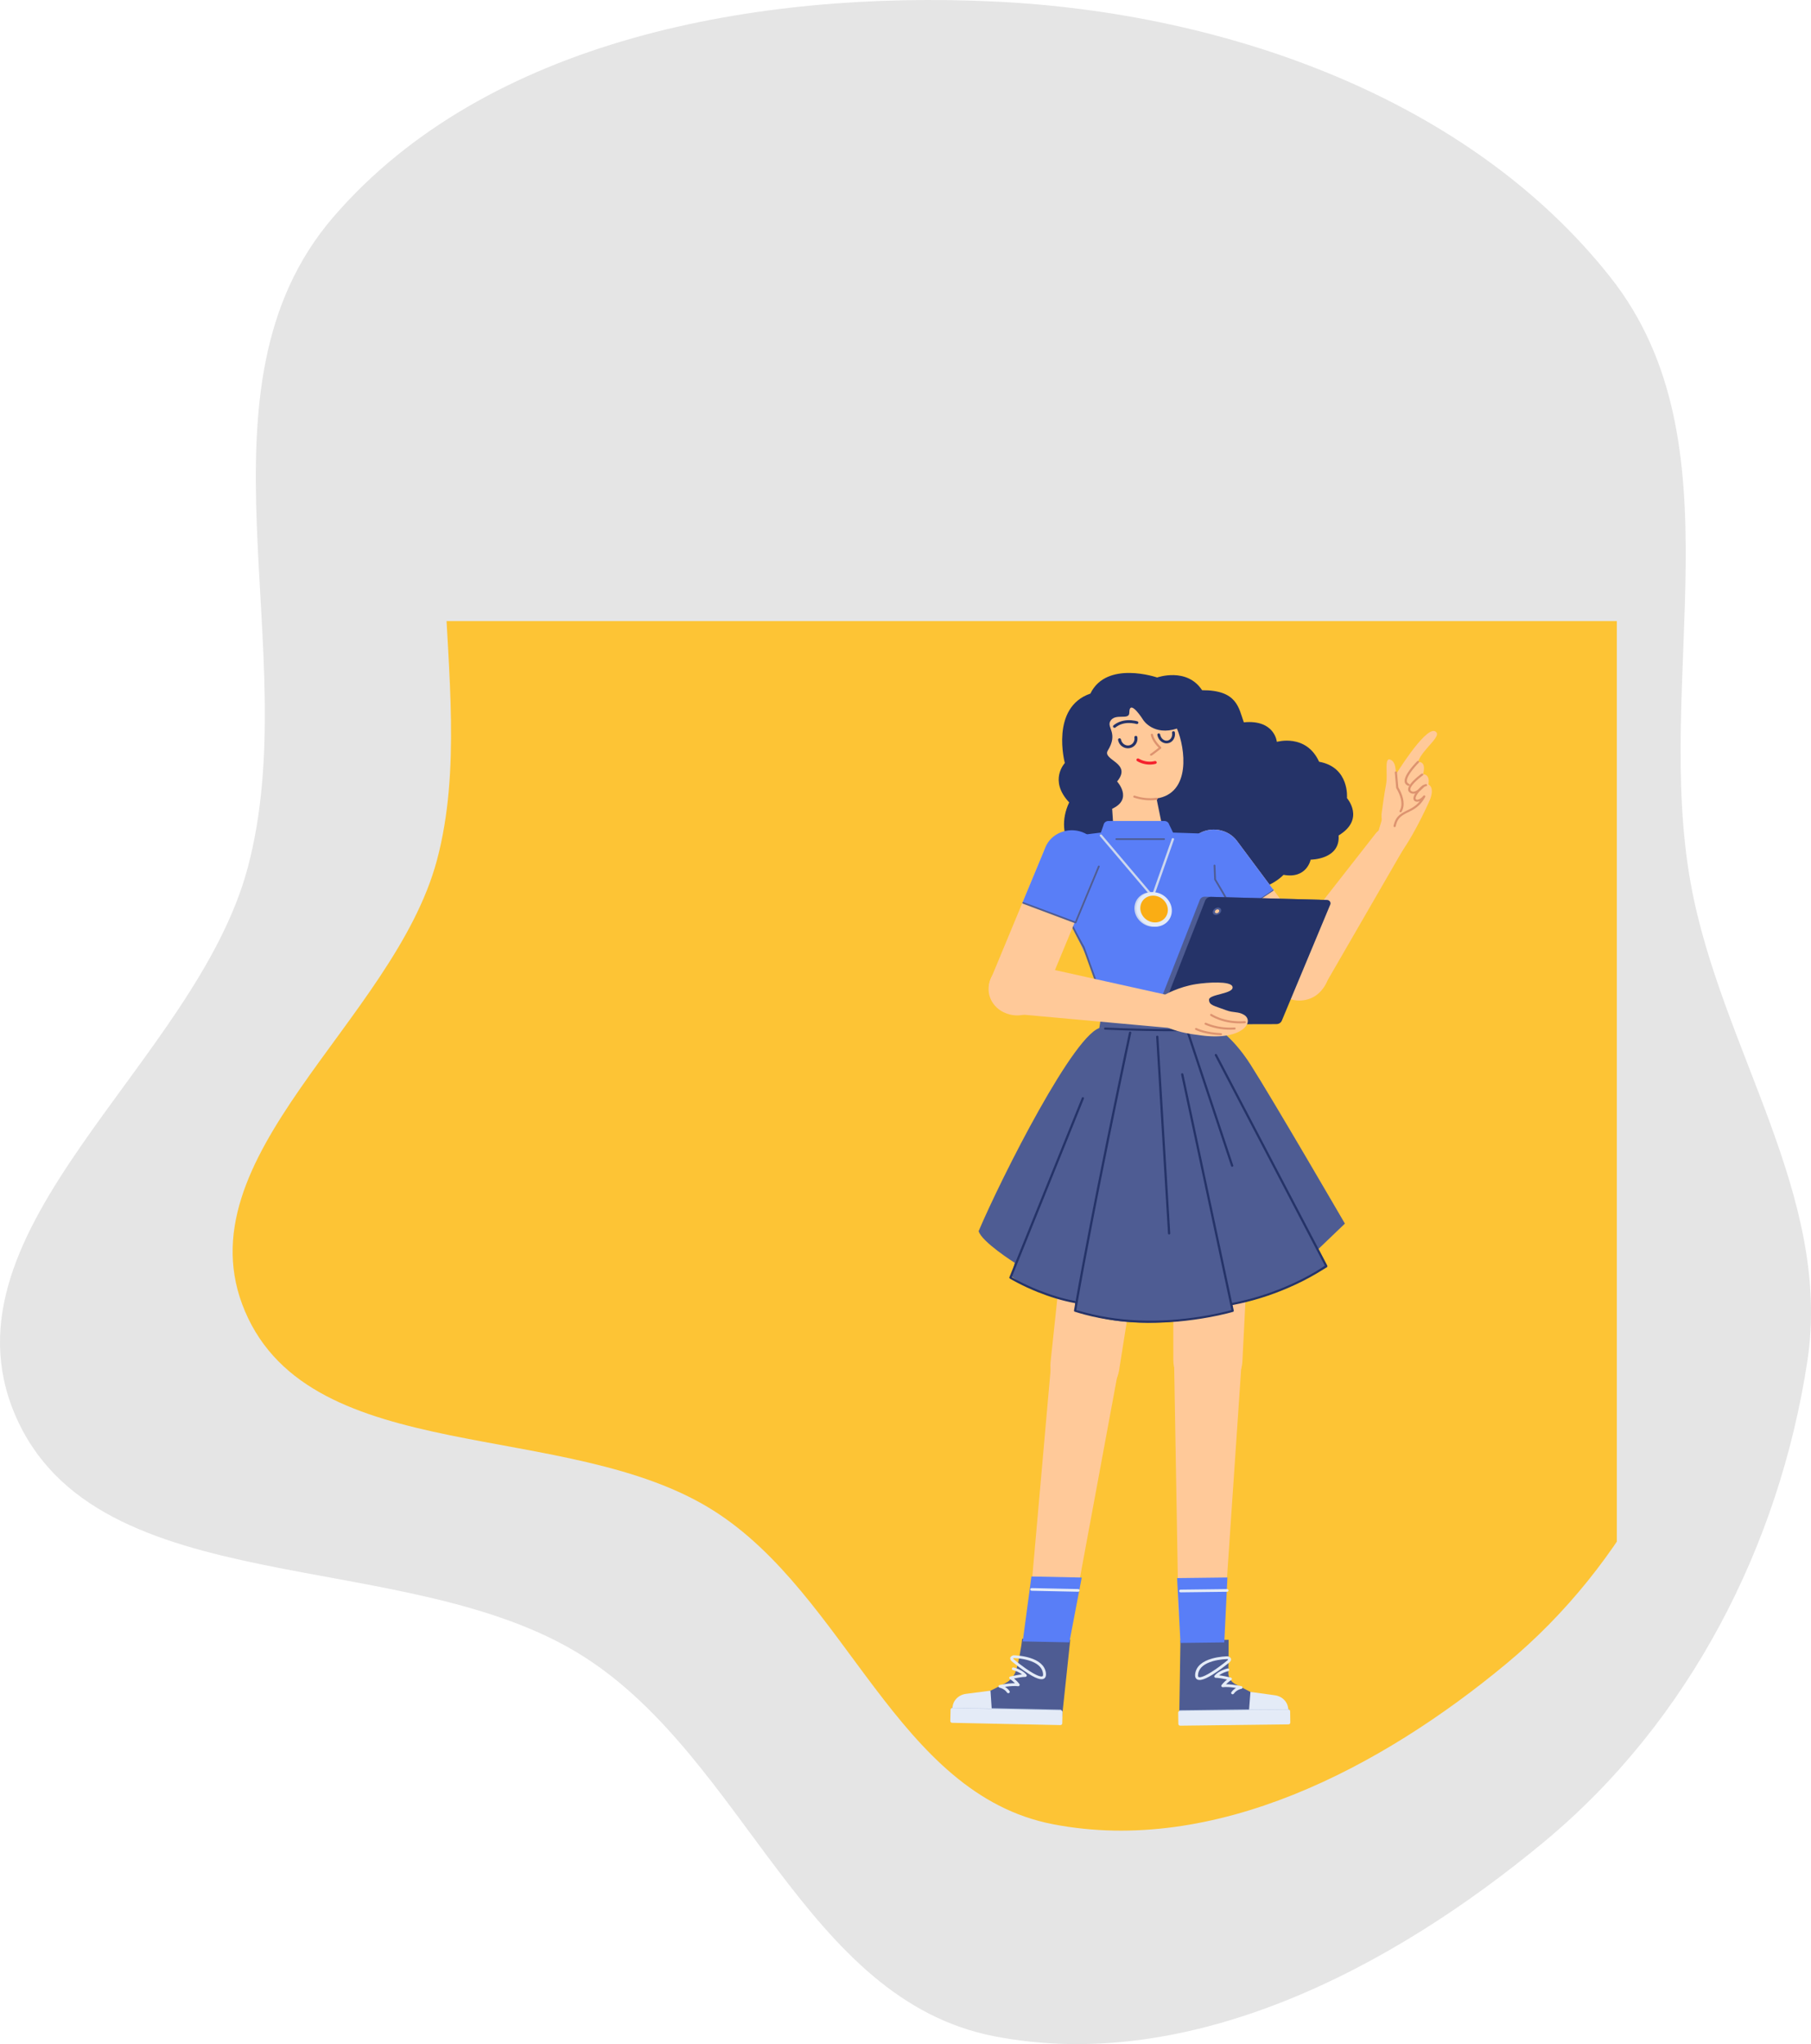<svg width="942" height="1063" viewBox="0 0 942 1063" fill="none" xmlns="http://www.w3.org/2000/svg">
<path fill-rule="evenodd" clip-rule="evenodd" d="M517.378 0.801C637.71 6.517 764.288 51.226 837.76 144.309C905.693 230.374 860.048 352.582 879.452 459.519C895.053 545.492 953.277 621.753 940.066 708.106C925.429 803.773 878.766 895.068 803.224 957.774C724.105 1023.45 619.314 1078.63 517.378 1058.97C418.579 1039.91 387.802 914.911 303.391 861.351C211.033 802.749 50.013 834.867 7.797 735.631C-33.56 638.418 101.785 553.023 128.883 451.15C158.9 338.304 96.514 201.974 173.48 112.753C253.219 20.319 393.639 -5.077 517.378 0.801Z" fill="#E5E5E5"/>
<g clip-path="url(#clip0_2_94)">
<path fill-rule="evenodd" clip-rule="evenodd" d="M547.755 75.661C647.01 80.377 751.416 117.263 812.019 194.058C868.053 265.064 830.403 365.888 846.408 454.114C859.276 525.044 907.302 587.961 896.404 659.204C884.332 738.132 845.842 813.452 783.532 865.186C718.271 919.368 631.835 964.895 547.755 948.671C466.261 932.947 440.875 829.823 371.249 785.635C295.069 737.287 162.253 763.785 127.431 681.913C93.318 601.71 204.957 531.257 227.308 447.209C252.067 354.108 200.608 241.633 264.094 168.024C329.865 91.764 445.689 70.811 547.755 75.661Z" fill="#FDC435"/>
</g>
<path fill-rule="evenodd" clip-rule="evenodd" d="M545.839 849.852C539.397 849.106 534.735 845.096 535.275 839.044L546.843 708.237C547.676 698.912 556.632 692.108 566.557 693.258C576.483 694.407 583.395 703.05 581.773 712.283L557.799 841.822C556.746 847.815 552.28 850.598 545.839 849.852Z" fill="#FFC999"/>
<path fill-rule="evenodd" clip-rule="evenodd" d="M624.743 848.002C631.232 848.143 636.684 843.468 637.095 837.407L645.873 707.77C646.506 698.432 638.709 690.476 628.712 690.255C618.712 690.034 610.524 697.639 610.688 706.996L612.939 836.876C613.043 842.948 618.253 847.859 624.743 848.002Z" fill="#FFC999"/>
<path fill-rule="evenodd" clip-rule="evenodd" d="M631.757 569.169C643.538 569.428 652.781 578.711 652.223 589.725L646.232 708.134C645.77 717.254 637.613 724.363 627.858 724.148C618.102 723.932 610.312 716.472 610.311 707.344L610.279 588.801C610.276 577.775 619.976 568.91 631.757 569.169Z" fill="#FFC999"/>
<path fill-rule="evenodd" clip-rule="evenodd" d="M582.462 573.054C570.767 571.7 560.173 579.619 559.003 590.591L546.432 708.548C545.463 717.633 552.422 725.781 562.106 726.902C571.79 728.023 580.662 721.709 582.092 712.678L600.642 595.414C602.368 584.506 594.157 574.41 582.462 573.054Z" fill="#FFC999"/>
<path fill-rule="evenodd" clip-rule="evenodd" d="M639.073 852.754L614.01 853.059L613.339 896.028L669.812 895.342L669.858 888.746C669.867 886.321 668.016 884.239 665.467 883.805L650.419 879.862L642.659 875.855C640.322 874.646 638.885 872.341 638.922 869.843C638.997 864.475 639.115 855.368 639.073 852.754Z" fill="#4E5C93"/>
<path fill-rule="evenodd" clip-rule="evenodd" d="M531.636 852.223L556.695 852.75L552.123 895.724L495.66 894.536L495.68 887.939C495.696 885.515 497.569 883.449 500.121 883.038L515.211 879.229L523.009 875.289C525.359 874.102 527.424 871.684 528.266 869.313C529.821 864.926 531.566 854.835 531.636 852.223Z" fill="#4E5C93"/>
<path fill-rule="evenodd" clip-rule="evenodd" d="M636.819 854.111L614.023 854.387L612.272 820.666L638.444 820.349L636.819 854.111Z" fill="#597EF7"/>
<path fill-rule="evenodd" clip-rule="evenodd" d="M531.982 853.599L556.231 854.078L562.661 820.375L536.493 819.825L531.982 853.599Z" fill="#597EF7"/>
<path d="M638.247 826.383C638.66 826.378 639 826.687 639.005 827.074C639.01 827.429 638.733 827.725 638.368 827.776L638.266 827.783L614.103 828.076C613.69 828.081 613.351 827.772 613.345 827.385C613.34 827.031 613.618 826.734 613.982 826.683L614.084 826.676L638.247 826.383Z" fill="#E4EBF7"/>
<path d="M670.092 888.664C670.304 888.661 670.477 888.82 670.48 889.018C670.483 889.191 670.353 889.337 670.179 889.372L670.102 889.38L613.801 890.064C613.59 890.067 613.416 889.909 613.413 889.711C613.411 889.538 613.54 889.392 613.714 889.356L613.791 889.348L670.092 888.664Z" fill="#A3B5D6"/>
<path d="M536.66 825.86L560.819 826.368C561.233 826.376 561.56 826.697 561.551 827.084C561.542 827.438 561.254 827.725 560.887 827.764L560.786 827.768L536.627 827.26C536.214 827.251 535.886 826.93 535.895 826.544C535.904 826.189 536.192 825.902 536.559 825.864L536.66 825.86Z" fill="#E4EBF7"/>
<path d="M495.448 887.855L551.74 889.039C551.952 889.043 552.119 889.207 552.115 889.405C552.11 889.578 551.976 889.72 551.8 889.75L551.723 889.755L495.43 888.571C495.219 888.567 495.051 888.403 495.056 888.205C495.06 888.032 495.195 887.89 495.37 887.861L495.448 887.855Z" fill="#A3B5D6"/>
<path fill-rule="evenodd" clip-rule="evenodd" d="M670.097 889.022C670.045 885.299 667.114 882.16 663.178 881.615L650.417 879.843L649.704 889.139L670.097 889.022Z" fill="#E4EBF7"/>
<path fill-rule="evenodd" clip-rule="evenodd" d="M613.903 897.421L670.204 896.739C670.738 896.732 671.165 896.322 671.158 895.822L671.076 889.915C671.069 889.415 670.63 889.017 670.097 889.022L613.797 889.705C613.262 889.712 612.836 890.122 612.841 890.622L612.924 896.529C612.932 897.028 613.368 897.428 613.903 897.421Z" fill="#E4EBF7"/>
<path d="M638.499 867.672C638.912 867.585 639.321 867.828 639.414 868.214C639.506 868.6 639.247 868.983 638.834 869.07L638.62 869.121L638.537 869.143C638.286 869.209 638.005 869.292 637.701 869.393C636.832 869.683 635.963 870.058 635.157 870.525C634.834 870.713 634.529 870.911 634.243 871.12L634.129 871.206L634.155 871.21C634.454 871.247 634.772 871.293 635.108 871.347L635.802 871.463C636.275 871.546 636.769 871.64 637.278 871.744C637.747 871.839 638.212 871.938 638.666 872.039L640.021 872.353C640.089 872.37 640.147 872.384 640.194 872.396C640.844 872.558 640.971 873.368 640.4 873.698L640.329 873.741C640.284 873.769 640.222 873.808 640.146 873.858C639.928 874.002 639.684 874.175 639.419 874.378C638.877 874.794 638.333 875.269 637.808 875.802L637.735 875.879L637.886 875.878C638.165 875.88 638.452 875.887 638.747 875.899L639.195 875.922C640.447 875.994 641.777 876.152 643.128 876.37C643.626 876.45 644.104 876.534 644.552 876.62L645.433 876.797C645.556 876.824 645.653 876.845 645.722 876.861C646.53 877.047 646.486 878.136 645.665 878.264C645.534 878.284 645.272 878.346 644.925 878.465C644.335 878.666 643.745 878.956 643.196 879.348C642.653 879.735 642.181 880.202 641.795 880.76C641.565 881.092 641.091 881.187 640.736 880.971C640.381 880.756 640.279 880.312 640.509 879.98C640.994 879.28 641.588 878.692 642.267 878.208C642.422 878.097 642.578 877.994 642.732 877.898L642.913 877.788L642.868 877.782C641.785 877.608 640.717 877.473 639.703 877.393L639.101 877.352C637.978 877.287 636.978 877.298 636.137 877.396C635.471 877.473 635.029 876.769 635.424 876.262C635.611 876.023 635.804 875.79 636.002 875.563C636.669 874.8 637.377 874.13 638.091 873.551L638.254 873.421L637.638 873.287L636.954 873.144C636.458 873.044 635.978 872.952 635.52 872.871L634.919 872.77C633.854 872.599 632.99 872.509 632.402 872.516C631.75 872.524 631.387 871.815 631.801 871.344C632.492 870.56 633.355 869.885 634.35 869.308C635.256 868.782 636.222 868.365 637.187 868.043L637.599 867.911C637.985 867.793 638.294 867.715 638.499 867.672Z" fill="#E4EBF7"/>
<path d="M638.575 861.346L638.203 861.352C638.084 861.356 637.952 861.36 637.808 861.366L637.582 861.377C637.006 861.405 636.383 861.452 635.723 861.521C633.915 861.709 632.113 862.029 630.414 862.515C625.557 863.903 622.341 866.381 621.71 870.234C621.305 872.705 622.464 873.945 624.672 873.604C626.208 873.368 628.285 872.383 630.82 870.806C631.575 870.336 632.36 869.82 633.168 869.265C634.536 868.326 635.903 867.32 637.207 866.315L637.983 865.71L638.907 864.97C639.018 864.905 639.273 864.716 639.532 864.47C639.97 864.054 640.263 863.624 640.326 863.138C640.427 862.344 639.874 861.726 638.832 861.386C638.749 861.359 638.663 861.346 638.575 861.346ZM638.444 862.78C638.602 862.84 638.706 862.896 638.767 862.945L638.802 862.977L638.805 862.967C638.792 863.063 638.662 863.254 638.441 863.464C638.262 863.634 638.078 863.771 637.969 863.841L636.752 864.806C636.585 864.936 636.412 865.07 636.233 865.209C634.95 866.198 633.604 867.188 632.262 868.11C631.472 868.653 630.706 869.156 629.972 869.612C627.608 871.082 625.681 871.996 624.423 872.19C623.302 872.363 622.969 872.007 623.224 870.451C623.747 867.257 626.507 865.13 630.862 863.886C632.461 863.429 634.172 863.124 635.892 862.945C636.774 862.853 637.536 862.806 638.127 862.788L638.444 862.78Z" fill="#E4EBF7"/>
<path fill-rule="evenodd" clip-rule="evenodd" d="M551.546 897.111L495.253 895.928C494.72 895.917 494.296 895.503 494.308 895.003L494.451 889.097C494.462 888.597 494.905 888.202 495.439 888.213L551.73 889.397C552.265 889.409 552.687 889.822 552.676 890.322L552.533 896.229C552.521 896.727 552.078 897.122 551.546 897.111Z" fill="#E4EBF7"/>
<path fill-rule="evenodd" clip-rule="evenodd" d="M495.439 888.213C495.528 884.49 498.491 881.378 502.434 880.866L515.211 879.208L515.83 888.511L495.439 888.213Z" fill="#E4EBF7"/>
<path d="M526.333 867.679C526.429 867.294 526.841 867.054 527.253 867.145L527.49 867.201C527.758 867.27 528.121 867.377 528.554 867.525C529.51 867.853 530.466 868.276 531.364 868.805C532.362 869.394 533.226 870.081 533.913 870.877C534.323 871.351 533.952 872.057 533.3 872.044C532.605 872.029 531.521 872.147 530.175 872.372C529.705 872.45 529.212 872.54 528.703 872.638L528.026 872.773L527.438 872.896L527.588 873.016C528.173 873.499 528.754 874.045 529.312 874.654L529.643 875.027C529.849 875.266 530.048 875.511 530.241 875.763C530.631 876.273 530.181 876.973 529.516 876.89C528.672 876.784 527.667 876.764 526.537 876.82C525.528 876.87 524.457 876.978 523.364 877.13L522.735 877.222L522.892 877.317L523.121 877.467L523.351 877.627C524.036 878.121 524.633 878.721 525.117 879.435C525.344 879.769 525.238 880.212 524.881 880.424C524.524 880.636 524.05 880.536 523.824 880.202C523.439 879.634 522.963 879.157 522.416 878.762C521.874 878.371 521.291 878.08 520.71 877.876C520.367 877.756 520.109 877.693 519.979 877.671C519.16 877.536 519.127 876.447 519.937 876.268L520.488 876.155L520.647 876.124C521.201 876.018 521.811 875.912 522.458 875.812C523.83 875.602 525.184 875.452 526.456 875.389C526.912 875.366 527.352 875.355 527.773 875.357L527.933 875.358L527.84 875.26C527.427 874.833 527.002 874.444 526.575 874.092L526.255 873.835C526.06 873.683 525.876 873.547 525.706 873.428L525.36 873.197C525.33 873.178 525.307 873.163 525.291 873.154C524.723 872.818 524.858 872.01 525.51 871.854L526.357 871.66C527.008 871.515 527.696 871.37 528.392 871.235C528.915 871.134 529.422 871.042 529.906 870.961C530.386 870.881 530.836 870.813 531.252 870.76L531.586 870.718L531.464 870.623C531.273 870.482 531.073 870.345 530.865 870.212L530.547 870.018C529.748 869.546 528.888 869.166 528.026 868.871C527.801 868.793 527.587 868.726 527.39 868.669L527.045 868.574C526.98 868.558 526.932 868.546 526.904 868.54C526.492 868.45 526.236 868.064 526.333 867.679Z" fill="#E4EBF7"/>
<path d="M527.235 860.819C527.15 860.818 527.065 860.831 526.984 860.856C525.916 861.194 525.356 861.829 525.479 862.641C525.55 863.111 525.835 863.53 526.256 863.936C526.511 864.183 526.762 864.373 526.943 864.491L526.977 864.524C527.036 864.575 527.165 864.681 527.33 864.816L528.039 865.387C528.207 865.521 528.383 865.66 528.565 865.803C529.863 866.824 531.225 867.845 532.586 868.799C533.391 869.362 534.172 869.886 534.924 870.362C537.438 871.956 539.5 872.955 541.029 873.202C543.228 873.557 544.395 872.326 544.015 869.856C543.429 866.036 540.292 863.539 535.522 862.099C533.706 861.552 531.769 861.195 529.833 860.99C529.292 860.933 528.781 860.891 528.309 860.863L527.962 860.843C527.62 860.826 527.372 860.82 527.235 860.819ZM527.357 862.254L527.594 862.262L527.881 862.274C528.417 862.301 529.016 862.346 529.661 862.415C531.503 862.609 533.343 862.948 535.052 863.463C539.325 864.752 542.013 866.893 542.499 870.06C542.738 871.616 542.403 871.969 541.289 871.79C540.038 871.588 538.126 870.661 535.783 869.176C535.053 868.713 534.29 868.202 533.504 867.651C532.435 866.902 531.364 866.11 530.324 865.308L529.55 864.706C529.282 864.495 529.028 864.293 528.79 864.102L527.893 863.37C527.713 863.246 527.532 863.109 527.355 862.938L527.268 862.851C527.132 862.707 527.042 862.577 527.009 862.488L526.997 862.447C527.041 862.398 527.156 862.328 527.357 862.254Z" fill="#E4EBF7"/>
<path fill-rule="evenodd" clip-rule="evenodd" d="M664.164 385.787C664.164 385.787 679.384 381.339 686.137 396.134C702.114 399.011 700.632 415.038 700.632 415.038C700.632 415.038 710.286 426.009 696.281 434.465C697.197 447.05 681.745 447.05 681.745 447.05C681.745 447.05 679.77 457.174 667.645 454.942C656.828 465.78 633.24 467.461 623.094 457.708C608.66 471.609 577.75 461.906 579.541 450.92C560.213 452.701 547.684 435.093 556.142 417.278C545.344 405.805 553.876 396.801 553.876 396.801C553.876 396.801 546.152 367.89 567.17 360.696C575.618 343.241 601.891 352.319 601.891 352.319C601.891 352.319 617.33 346.828 625.272 358.939C643.556 358.835 644.288 368.138 646.978 375.638C663.092 374.094 664.164 385.787 664.164 385.787Z" fill="#253368"/>
<path fill-rule="evenodd" clip-rule="evenodd" d="M612.203 378.883C600.043 382.81 594.726 374.521 594.726 374.521C594.726 374.521 587.43 362.819 587.418 370.676C587.411 374.852 579.76 370.457 577.41 375.259C575.829 378.49 581.675 381.474 576.246 390.273C573.099 395.369 589.167 396.655 581.055 406.396C581.055 406.396 589.57 415.53 578.492 420.583L579.293 432.667C579.759 439.699 586.607 444.821 594.043 443.697C601.131 442.626 605.873 436.288 604.525 429.689L601.572 415.251C619.651 412.545 616.558 389.165 612.203 378.883Z" fill="#FFC999"/>
<path fill-rule="evenodd" clip-rule="evenodd" d="M716.572 433.608L725.745 403.278C725.745 403.278 740.768 378.668 746.194 380.182C751.233 382.246 739.842 389.29 737.584 396.243C742.38 395.922 740.202 402.597 740.202 402.597C740.202 402.597 744.02 402.468 742.993 407.906C746.539 409.869 743.697 416.111 743.697 416.111C743.697 416.111 736.574 432.553 728.682 443.519C728.682 443.519 715.589 452.979 716.572 433.608Z" fill="#FFC999"/>
<path fill-rule="evenodd" clip-rule="evenodd" d="M718.61 423.361C718.61 423.361 719.979 412.958 721.002 407.66C722.026 402.361 719.634 392.79 723.764 395.326C726.541 397.031 726.058 402.724 725.957 406.923C725.858 411.12 733.105 421.071 727.704 427.958C724.056 432.613 718.303 433.224 718.61 423.361Z" fill="#FFC999"/>
<path fill-rule="evenodd" clip-rule="evenodd" d="M727.032 431.544C723.271 429.205 718.208 430.048 715.541 433.458L664.04 499.274C659.521 505.468 661.284 513.924 667.961 518.075C674.697 522.261 683.796 520.434 688.101 514.03L729.788 441.885C731.866 438.29 730.671 433.807 727.032 431.544Z" fill="#FFC999"/>
<path d="M591.254 394.71C591.517 394.369 592.025 394.293 592.388 394.54L592.491 394.605C592.559 394.646 592.652 394.7 592.769 394.763C593.104 394.946 593.494 395.13 593.934 395.302C595.972 396.101 598.255 396.365 600.659 395.778C601.093 395.672 601.537 395.915 601.65 396.322C601.763 396.728 601.503 397.143 601.069 397.249C598.288 397.928 595.651 397.623 593.306 396.704C592.433 396.362 591.796 396.015 591.435 395.771C591.072 395.525 590.991 395.05 591.254 394.71Z" fill="#F5222D"/>
<path d="M590.703 382.677C591.129 382.613 591.53 382.885 591.598 383.284C592.072 386.06 590.228 388.667 587.437 389.086C584.648 389.502 582.026 387.562 581.552 384.787C581.484 384.388 581.775 384.013 582.201 383.949C582.628 383.886 583.028 384.158 583.096 384.556C583.438 386.559 585.285 387.926 587.19 387.641C589.097 387.355 590.396 385.519 590.054 383.515C589.986 383.116 590.277 382.741 590.703 382.677Z" fill="#253368"/>
<path d="M610.267 380.258C610.672 380.197 611.053 380.455 611.117 380.833C611.587 383.576 609.968 386.147 607.417 386.529C604.865 386.91 602.47 384.941 602.001 382.198C601.936 381.82 602.211 381.464 602.616 381.403C603.02 381.343 603.401 381.6 603.466 381.979C603.815 384.016 605.508 385.408 607.182 385.158C608.856 384.907 610.001 383.089 609.652 381.053C609.588 380.674 609.863 380.318 610.267 380.258Z" fill="#253368"/>
<path d="M582.554 375.31C585.121 374.379 587.83 374.333 590.349 374.808L590.754 374.89C591.13 374.971 591.417 375.048 591.601 375.106C592.01 375.236 592.229 375.651 592.091 376.034C591.952 376.417 591.508 376.622 591.099 376.492L590.927 376.442C590.722 376.386 590.422 376.315 590.04 376.243C587.788 375.818 585.367 375.859 583.119 376.674C582.071 377.054 581.102 377.593 580.224 378.309C579.899 378.575 579.405 378.543 579.121 378.239C578.837 377.934 578.871 377.472 579.197 377.207C580.214 376.377 581.34 375.75 582.554 375.31Z" fill="#253368"/>
<path fill-rule="evenodd" clip-rule="evenodd" d="M684.875 516.928C691.517 512.596 693.146 504.046 688.515 497.831L643.392 437.278C638.76 431.065 629.623 429.539 622.981 433.871C616.34 438.203 614.71 446.753 619.341 452.968L664.465 513.521C669.095 519.736 678.232 521.26 684.875 516.928Z" fill="#FFC999"/>
<path d="M618.728 452.839C618.914 452.717 619.163 452.742 619.319 452.887L619.373 452.946L638.233 478.255L661.723 462.578C661.908 462.454 662.157 462.477 662.314 462.62L662.369 462.679C662.501 462.852 662.477 463.085 662.324 463.232L662.26 463.283L638.39 479.215C638.203 479.34 637.952 479.317 637.795 479.171L637.741 479.111L618.613 453.442C618.467 453.246 618.518 452.976 618.728 452.839Z" fill="#4E5C93"/>
<path fill-rule="evenodd" clip-rule="evenodd" d="M638.469 478.637L619.34 452.967C614.728 446.78 616.366 438.186 622.981 433.872C629.595 429.557 638.779 431.09 643.391 437.279L662.338 462.704L638.469 478.637Z" fill="#597EF7"/>
<path fill-rule="evenodd" clip-rule="evenodd" d="M632.036 456.111C635.168 462.496 640.97 473.487 641.691 480.749C642.862 492.522 634.67 501.281 634.67 501.281C634.67 501.281 634.587 497.82 633.792 528.32C596.266 534.479 572.341 527.931 572.341 527.931L573.072 519.845L566.978 500.734C566.978 500.734 563.275 493.616 555.667 477.738C550.379 466.699 550.746 453.015 551.462 445.698C551.769 442.563 550.178 436.019 553.502 435.53C564.797 433.868 572.635 432.973 572.635 432.973L574.009 429.02C574.193 427.824 575.288 426.936 576.579 426.936H605.619C606.804 426.936 607.838 427.687 608.132 428.762L610.167 432.973L625.472 433.483C628.153 433.975 630.471 441.833 630.75 444.375L632.036 456.111Z" fill="#597EF7"/>
<path d="M572.267 434.052C572.503 433.877 572.836 433.892 573.052 434.077L573.12 434.144L599.339 465.075L609.514 436.222C609.609 435.954 609.896 435.796 610.185 435.839L610.281 435.861C610.568 435.949 610.737 436.218 610.691 436.488L610.668 436.578L600.14 466.432C599.999 466.833 599.466 466.946 599.152 466.672L599.088 466.607L572.168 434.85C571.96 434.604 572.004 434.247 572.267 434.052Z" fill="#CCD7EE"/>
<path fill-rule="evenodd" clip-rule="evenodd" d="M607.079 468.655C609.834 473.001 608.592 478.452 604.306 480.83C600.021 483.207 594.314 481.611 591.56 477.265C588.805 472.918 590.046 467.467 594.333 465.09C598.618 462.713 604.324 464.31 607.079 468.655Z" fill="#CCD7EE"/>
<path fill-rule="evenodd" clip-rule="evenodd" d="M608.069 468.634C610.823 472.98 609.581 478.43 605.296 480.807C601.011 483.186 595.303 481.589 592.548 477.242C589.795 472.897 591.036 467.446 595.322 465.069C599.606 462.692 605.314 464.288 608.069 468.634Z" fill="#E4EBF7"/>
<path fill-rule="evenodd" clip-rule="evenodd" d="M606.32 469.391C608.458 472.765 607.495 476.997 604.166 478.843C600.839 480.689 596.408 479.45 594.271 476.076C592.132 472.701 593.094 468.47 596.423 466.624C599.75 464.777 604.181 466.017 606.32 469.391Z" fill="#FAAD14"/>
<path d="M551.475 445.264C551.731 445.271 551.932 445.471 551.925 445.71L551.885 447.433L551.878 447.761C551.816 451.193 551.809 454.82 551.895 458.213L551.923 459.19C552.038 462.873 552.264 465.833 552.618 467.824C553.021 470.081 554.566 473.916 556.961 478.859C557.379 479.722 557.82 480.612 558.28 481.523C559.548 484.034 560.908 486.599 562.267 489.079L562.953 490.325L564.058 492.297L564.109 492.396L573.95 519.849L573.972 520.029L573.134 527.997L573.863 528.13C574.071 528.167 574.291 528.206 574.525 528.245L574.885 528.305C576.645 528.596 578.686 528.888 580.981 529.16C596.654 531.017 614.394 531.026 632.669 527.976L633.414 527.849L633.477 525.632C633.523 524.181 633.594 522.187 633.684 519.728L634.044 510.224L634.357 502.225L634.415 502.032L634.639 501.642L634.998 500.998C635.099 500.813 635.204 500.619 635.313 500.416L635.479 500.105C636.279 498.591 637.08 496.949 637.827 495.238C638.889 492.806 639.753 490.438 640.347 488.214C640.922 486.064 641.228 484.108 641.228 482.393C641.228 478.099 640.619 474.803 639.254 471.404C638.57 469.702 637.692 467.944 636.427 465.701L635.797 464.604C634.947 463.145 633.305 460.374 632.354 458.772L631.63 457.551L631.573 457.359L631.281 450.105C631.271 449.866 631.47 449.665 631.726 449.655C631.953 449.647 632.148 449.794 632.195 449.994L632.206 450.072L632.494 457.222L636.288 463.637L636.985 464.838L637.498 465.747C638.646 467.809 639.468 469.474 640.12 471.099C641.526 474.598 642.154 477.997 642.154 482.393C642.154 484.187 641.837 486.211 641.245 488.425C640.639 490.692 639.762 493.098 638.684 495.566C638.036 497.05 637.349 498.482 636.655 499.825L636.309 500.489C636.138 500.811 635.975 501.113 635.821 501.394L635.278 502.36L634.521 522.207C634.409 525.328 634.345 527.379 634.337 528.092L634.337 528.211C634.337 528.42 634.177 528.599 633.958 528.637C615.185 531.896 596.946 531.925 580.865 530.019C578.785 529.773 576.912 529.511 575.264 529.246L574.723 529.158C574.35 529.097 574.005 529.038 573.69 528.982L572.534 528.765C572.333 528.724 572.189 528.565 572.172 528.38L572.173 528.299L573.04 520.035L563.262 492.738L562.761 491.852C562.363 491.144 561.92 490.346 561.443 489.475C560.079 486.986 558.716 484.413 557.443 481.893L556.764 480.537C556.654 480.314 556.545 480.092 556.437 479.872L556.117 479.216C553.689 474.206 552.125 470.323 551.704 467.966C551.31 465.751 551.075 462.409 550.969 458.234C550.895 455.313 550.89 452.224 550.929 449.233L550.965 447.1L550.999 445.685C551.007 445.446 551.22 445.258 551.475 445.264Z" fill="#4E5C93"/>
<path fill-rule="evenodd" clip-rule="evenodd" d="M523.841 527.141L523.423 526.99C515.992 524.29 512.306 516.465 515.191 509.512L542.712 443.189C545.598 436.236 553.963 432.788 561.394 435.488L561.812 435.639C569.244 438.339 572.929 446.164 570.043 453.119L542.524 519.439C539.638 526.393 531.273 529.841 523.841 527.141Z" fill="#FFC999"/>
<path fill-rule="evenodd" clip-rule="evenodd" d="M572.928 534.397C559.744 535.363 520.864 612.354 509.043 640.228C510.617 645.842 527.818 656.708 527.818 656.708C527.818 656.708 526.79 661.176 526.156 663.861C537.406 672.518 559.166 677.221 559.166 677.221L559.214 681.062C594.003 696.05 640.59 681.685 640.59 681.685C640.59 681.685 641.459 680.853 640.836 677.841C656.631 677.669 690.454 658.92 690.454 658.92L685.646 649.644L699.557 636.322C699.557 636.322 661.991 571.664 650.428 553.578C640.277 537.702 630.756 533.13 630.756 533.13C630.756 533.13 596.321 532.683 572.928 534.397Z" fill="#4E5C93"/>
<path fill-rule="evenodd" clip-rule="evenodd" d="M633.274 534.396L632.281 527.344C632.281 527.344 602.525 527.511 573.342 526.143C572.605 529.274 571.758 534.907 571.758 534.907C574.211 533.021 600.72 538.528 633.274 534.396Z" fill="#4E5C93"/>
<path d="M632.189 548.147C632.451 548.027 632.761 548.106 632.925 548.322L632.973 548.398L690.387 658.136C690.509 658.369 690.44 658.65 690.222 658.809L689.861 659.065L689.274 659.468C689.13 659.566 688.978 659.668 688.817 659.775C687.67 660.536 686.321 661.384 684.778 662.297C680.373 664.901 675.292 667.505 669.604 669.935C660.762 673.712 651.273 676.713 641.251 678.65C640.934 678.711 640.624 678.52 640.558 678.224C640.493 677.927 640.697 677.637 641.014 677.576C650.946 675.656 660.351 672.681 669.117 668.937C674.755 666.529 679.79 663.949 684.152 661.37C685.507 660.568 686.71 659.818 687.754 659.134L688.369 658.727L689.121 658.212L631.92 548.881C631.792 548.636 631.877 548.345 632.107 548.193L632.189 548.147Z" fill="#253368"/>
<path d="M562.718 570.937C562.833 570.654 563.171 570.511 563.474 570.618C563.746 570.714 563.897 570.98 563.841 571.239L563.815 571.325L526.293 664.193L526.909 664.55L527.655 664.97C528.305 665.331 529.022 665.718 529.803 666.126C532.932 667.758 536.437 669.392 540.235 670.916C546.426 673.4 552.779 675.346 559.134 676.548C559.451 676.608 559.656 676.897 559.592 677.194C559.528 677.491 559.219 677.683 558.902 677.623C552.462 676.405 546.034 674.436 539.773 671.924C535.936 670.384 532.394 668.734 529.232 667.083C528.283 666.588 527.426 666.123 526.669 665.696L525.882 665.246L525.255 664.874C525.051 664.749 524.954 664.521 525.003 664.303L525.028 664.222L562.718 570.937Z" fill="#253368"/>
<path d="M587.867 536.47L587.962 536.482C588.248 536.536 588.443 536.775 588.433 537.039L588.417 537.151L586.172 547.754C585.399 551.425 584.575 555.355 583.708 559.507L583.231 561.793C579.616 579.142 576.001 596.808 572.594 613.891L571.812 617.823C571.395 619.919 570.985 621.995 570.58 624.05L568.411 635.13C565.214 651.586 562.503 666.139 560.377 678.351L559.878 681.238L560.679 681.487C561.527 681.745 562.381 681.993 563.24 682.232L564.532 682.583C585.397 688.11 607.696 687.797 628.755 683.946C632.097 683.335 635.111 682.68 637.747 682.026L638.509 681.834C638.876 681.74 639.222 681.649 639.546 681.563L640.497 681.301L614.371 558.783C614.314 558.515 614.475 558.255 614.739 558.162L614.831 558.138C615.117 558.084 615.395 558.235 615.494 558.482L615.52 558.568L641.751 681.572C641.809 681.845 641.64 682.115 641.357 682.201L640.498 682.446L639.87 682.617C639.431 682.734 638.955 682.858 638.441 682.987L638.048 683.086C635.387 683.746 632.348 684.406 628.98 685.022C607.756 688.904 585.281 689.219 564.213 683.638C562.465 683.175 560.738 682.673 559.032 682.13C558.762 682.044 558.597 681.788 558.642 681.524L559.37 677.319C561.473 665.278 564.134 651.013 567.257 634.935L568.624 627.934C569.287 624.555 569.965 621.117 570.659 617.623C574.034 600.631 577.632 582.988 581.246 565.593L584.378 550.603L587.272 536.913C587.329 536.645 587.585 536.463 587.867 536.47Z" fill="#253368"/>
<path d="M601.928 538.584C602.218 538.569 602.472 538.755 602.533 539.013L602.546 539.101L608.711 641.401C608.729 641.703 608.482 641.962 608.159 641.98C607.868 641.994 607.614 641.809 607.553 641.551L607.54 641.462L601.375 539.163C601.357 538.86 601.604 538.602 601.928 538.584Z" fill="#253368"/>
<path d="M617.594 535.968C617.872 535.887 618.166 536.01 618.292 536.246L618.328 536.329L641.475 606.051C641.571 606.34 641.398 606.648 641.089 606.738C640.811 606.818 640.517 606.696 640.391 606.459L640.355 606.377L617.208 536.654C617.112 536.365 617.285 536.057 617.594 535.968Z" fill="#253368"/>
<path d="M574.89 534.358C588.024 534.933 600.774 535.192 612.124 535.191L615.996 535.18C619.996 535.158 623.529 535.101 626.226 535.023L627.51 534.981C627.901 534.967 628.255 534.953 628.566 534.939L629.193 534.907C629.403 534.895 629.575 534.883 629.706 534.872L629.863 534.856L629.931 534.832C630.017 534.807 630.11 534.8 630.203 534.815L630.295 534.837L630.37 534.846C630.511 534.87 630.527 534.955 630.648 535.598L630.407 535.833C630.334 535.898 630.313 535.899 630.26 535.903C630.215 535.915 630.166 535.925 630.108 535.933L630.013 535.945C629.931 535.954 629.828 535.963 629.704 535.973L629.265 536.001C628.702 536.034 627.909 536.067 626.937 536.098L624.919 536.154C622.269 536.218 618.997 536.263 615.367 536.28L614.723 536.283C602.718 536.327 589 536.074 574.836 535.454C574.512 535.44 574.262 535.183 574.278 534.881C574.293 534.578 574.567 534.344 574.89 534.358Z" fill="#253368"/>
<path fill-rule="evenodd" clip-rule="evenodd" d="M559.055 479.601L571.16 450.429C574.078 443.396 570.316 435.409 562.8 432.679C555.284 429.949 546.747 433.468 543.827 440.5L531.838 469.396L559.055 479.601Z" fill="#597EF7"/>
<path d="M605.507 435.936C605.762 435.936 605.97 436.13 605.97 436.37C605.97 436.582 605.806 436.759 605.59 436.796L605.507 436.803H580.669C580.414 436.803 580.206 436.609 580.206 436.37C580.206 436.157 580.37 435.98 580.586 435.943L580.669 435.936H605.507Z" fill="#4E5C93"/>
<path d="M571.123 450.416C571.215 450.193 571.483 450.082 571.722 450.169C571.934 450.246 572.051 450.453 572.009 450.654L571.986 450.729L559.88 479.901C559.797 480.1 559.574 480.21 559.357 480.168L559.276 480.146L532.06 469.941C531.822 469.852 531.707 469.6 531.802 469.378C531.887 469.18 532.109 469.073 532.324 469.114L532.404 469.137L559.186 479.178L571.123 450.416Z" fill="#4E5C93"/>
<path fill-rule="evenodd" clip-rule="evenodd" d="M600.098 529.217L624.11 467.953C624.506 466.944 625.548 466.283 626.697 466.314L686.228 467.904C688.077 467.953 689.315 469.702 688.644 471.315L663.773 530.892C663.374 531.851 662.386 532.481 661.287 532.483L602.613 532.58C600.752 532.582 599.457 530.851 600.098 529.217Z" fill="#4E5C93"/>
<path fill-rule="evenodd" clip-rule="evenodd" d="M603.268 528.583L626.862 468.387C627.341 467.164 628.602 466.366 629.994 466.402L690.261 468.013C691.554 468.047 692.421 469.269 691.949 470.397L666.736 530.799C666.293 531.86 665.201 532.559 663.984 532.561L606.313 532.655C604.06 532.659 602.492 530.563 603.268 528.583Z" fill="#253368"/>
<path fill-rule="evenodd" clip-rule="evenodd" d="M634.848 472.483C635.49 473.211 635.193 474.433 634.182 475.212C633.173 475.993 631.835 476.035 631.193 475.307C630.551 474.58 630.848 473.358 631.857 472.579C632.867 471.798 634.206 471.756 634.848 472.483Z" fill="#4E5C93"/>
<path fill-rule="evenodd" clip-rule="evenodd" d="M634.016 473.185C634.349 473.562 634.195 474.197 633.671 474.601C633.147 475.006 632.451 475.029 632.119 474.652C631.785 474.273 631.94 473.638 632.464 473.234C632.986 472.829 633.682 472.807 634.016 473.185Z" fill="#FFC999"/>
<path fill-rule="evenodd" clip-rule="evenodd" d="M622.794 528.299C622.155 532.482 618.111 535.454 613.616 535.047L526.841 527.177C518.893 526.207 513.323 519.346 514.459 511.923C515.604 504.432 523.12 499.297 531.093 500.555L616.382 519.489C620.633 520.433 623.413 524.253 622.794 528.299Z" fill="#FFC999"/>
<path fill-rule="evenodd" clip-rule="evenodd" d="M622.808 538.164C622.808 538.164 602.897 536.276 600.336 527.981C598.016 520.469 605.746 517.401 605.746 517.401C605.746 517.401 612.914 513.213 622.181 511.768C628.286 510.817 640.093 510.109 641.06 513.042C642.322 516.866 628.909 516.939 628.884 519.852C628.86 522.84 631.632 523.017 637.794 525.36C641.647 526.824 644.048 525.916 647.06 527.74C652.949 531.305 646.022 541.906 622.808 538.164Z" fill="#FFC999"/>
<path d="M599.125 381.566C599.409 381.542 599.663 381.717 599.732 381.968L599.772 382.206C599.787 382.276 599.808 382.367 599.837 382.476C599.94 382.856 600.103 383.298 600.34 383.796C601.03 385.241 602.182 386.827 603.91 388.501C604.138 388.722 604.122 389.077 603.875 389.279L603.128 389.885C602.038 390.762 601.087 391.489 600.274 392.078L599.699 392.487L599.105 392.889C599.09 392.898 599.078 392.906 599.067 392.913C598.803 393.079 598.447 393.013 598.27 392.766C598.093 392.52 598.164 392.186 598.427 392.02L598.703 391.838L599.014 391.625C599.125 391.547 599.245 391.462 599.373 391.371L599.571 391.228C600.28 390.714 601.098 390.092 602.027 389.352L602.669 388.836L602.429 388.59C601.069 387.173 600.091 385.809 599.437 384.528L599.291 384.234C598.834 383.277 598.642 382.562 598.603 382.148C598.575 381.853 598.809 381.592 599.125 381.566Z" fill="#DD936F"/>
<path d="M589.506 414.106C589.612 413.826 589.94 413.679 590.239 413.778C594.051 415.039 597.842 415.392 601.502 414.892C601.816 414.849 602.108 415.052 602.154 415.346C602.199 415.64 601.982 415.913 601.668 415.956C597.823 416.481 593.843 416.11 589.856 414.792C589.557 414.693 589.4 414.386 589.506 414.106Z" fill="#DD936F"/>
<path d="M737.979 395.854C738.209 396.058 738.218 396.398 738 396.613L737.734 396.882L737.394 397.235C737.275 397.359 737.15 397.492 737.021 397.631C736.284 398.425 735.546 399.274 734.859 400.142C734.178 401.002 733.584 401.834 733.102 402.62C731.458 405.296 731.322 407.006 732.885 407.615C733.177 407.73 733.316 408.044 733.194 408.318C733.072 408.592 732.735 408.722 732.442 408.607C729.969 407.642 730.159 405.254 732.105 402.084C732.612 401.259 733.23 400.394 733.936 399.503C734.642 398.61 735.398 397.74 736.154 396.926L736.715 396.332L737.167 395.873C737.386 395.658 737.749 395.649 737.979 395.854Z" fill="#DD936F"/>
<path d="M740.204 402.471C740.397 402.707 740.349 403.044 740.097 403.225L739.817 403.431L739.459 403.702C739.334 403.799 739.203 403.901 739.067 404.008C738.29 404.62 737.514 405.277 736.791 405.95C736.021 406.667 735.358 407.36 734.835 408.01C733.442 409.745 733.224 410.888 734.221 411.459C734.636 411.698 735.103 411.75 735.642 411.633C736.429 411.462 737.319 410.937 738.229 410.167C738.642 409.818 739.03 409.442 739.382 409.066L739.651 408.772C739.724 408.689 739.781 408.622 739.819 408.574C740.012 408.338 740.372 408.293 740.624 408.473C740.877 408.653 740.925 408.99 740.733 409.226L740.541 409.451C740.459 409.544 740.36 409.653 740.246 409.775C739.867 410.18 739.448 410.585 739 410.964C737.958 411.845 736.918 412.459 735.902 412.68C735.084 412.858 734.308 412.771 733.62 412.376C731.826 411.347 732.17 409.54 733.917 407.365C734.476 406.668 735.174 405.938 735.98 405.188C736.728 404.492 737.528 403.816 738.327 403.186L738.731 402.871L739.398 402.372C739.65 402.191 740.01 402.236 740.204 402.471Z" fill="#DD936F"/>
<path d="M741.625 407.771C741.939 407.725 742.233 407.925 742.282 408.218C742.332 408.512 742.118 408.787 741.804 408.833C741.036 408.947 740.054 409.596 738.879 410.89C736.411 413.607 735.9 415.355 736.634 415.756C737.393 416.172 739.196 415.404 740.354 413.853C740.763 413.306 741.66 413.809 741.338 414.404C739.895 417.068 738.204 418.924 736.101 420.368L735.577 420.716C734.697 421.288 734.374 421.451 731.944 422.651L731.376 422.937C728.078 424.645 726.747 426.145 725.985 429.698C725.922 429.989 725.62 430.178 725.309 430.119C724.997 430.061 724.796 429.777 724.858 429.486C725.719 425.476 727.331 423.758 731.113 421.847L733.331 420.743C734.177 420.311 734.474 420.127 735.124 419.701C736.383 418.877 737.485 417.909 738.474 416.698L738.512 416.647L738.371 416.702C737.574 416.985 736.799 417.023 736.191 416.752L736.054 416.684C734.416 415.788 735.126 413.362 738.004 410.194C739.34 408.723 740.534 407.932 741.625 407.771Z" fill="#DD936F"/>
<path d="M726.035 401.139C726.319 401.117 726.573 401.293 726.639 401.544L726.655 401.631L727.351 409.501L727.567 409.858L727.726 410.136C728.056 410.72 728.385 411.371 728.693 412.072C729.585 414.108 730.118 416.151 730.107 418.077C730.098 419.581 729.752 420.952 729.02 422.152C728.863 422.41 728.512 422.5 728.236 422.353C727.961 422.206 727.865 421.877 728.022 421.62C728.65 420.591 728.95 419.4 728.958 418.071C728.968 416.307 728.469 414.395 727.63 412.48C727.396 411.946 727.148 411.442 726.898 410.978L726.71 410.637C726.524 410.306 726.38 410.073 726.301 409.952C726.269 409.904 726.246 409.852 726.232 409.798L726.217 409.715L725.51 401.719C725.484 401.423 725.719 401.164 726.035 401.139Z" fill="#DD936F"/>
<path d="M629.545 527.477C629.734 527.239 630.094 527.189 630.349 527.367L630.496 527.465C630.675 527.579 630.946 527.74 631.307 527.936C632.118 528.376 633.076 528.817 634.174 529.229C637.968 530.654 642.412 531.383 647.432 531.038C647.748 531.016 648.023 531.239 648.047 531.535C648.07 531.831 647.832 532.088 647.516 532.11C642.313 532.467 637.696 531.71 633.746 530.227C632.595 529.795 631.588 529.331 630.731 528.866C630.504 528.743 630.3 528.626 630.118 528.518L629.944 528.411C629.808 528.327 629.714 528.265 629.662 528.229C629.408 528.051 629.355 527.715 629.545 527.477Z" fill="#DD936F"/>
<path d="M626.6 532.156C626.735 531.888 627.077 531.772 627.364 531.898C627.65 532.023 627.94 532.143 628.233 532.259C632.642 534 637.251 534.531 641.133 534.38L641.577 534.359C641.834 534.346 642.01 534.332 642.098 534.324C642.413 534.293 642.696 534.507 642.728 534.803C642.761 535.098 642.532 535.362 642.217 535.393L641.89 535.418C641.817 535.423 641.734 535.428 641.643 535.432C637.511 535.652 632.553 535.131 627.786 533.249C627.48 533.128 627.177 533.002 626.877 532.871C626.59 532.745 626.466 532.425 626.6 532.156Z" fill="#DD936F"/>
<path d="M621.661 534.823C621.825 534.569 622.178 534.487 622.45 534.64L622.58 534.709C622.74 534.789 622.99 534.904 623.332 535.044C624.106 535.362 625.052 535.68 626.177 535.979C628.655 536.637 631.618 537.099 635.087 537.276C635.404 537.292 635.646 537.546 635.629 537.842C635.612 538.138 635.341 538.365 635.024 538.349C631.471 538.168 628.423 537.693 625.863 537.013C624.688 536.701 623.692 536.366 622.871 536.029C622.369 535.823 622.033 535.66 621.857 535.561C621.585 535.408 621.498 535.077 621.661 534.823Z" fill="#DD936F"/>
<defs>
<clipPath id="clip0_2_94">
<rect width="720" height="629" fill="white" transform="translate(121 323)"/>
</clipPath>
</defs>
</svg>
